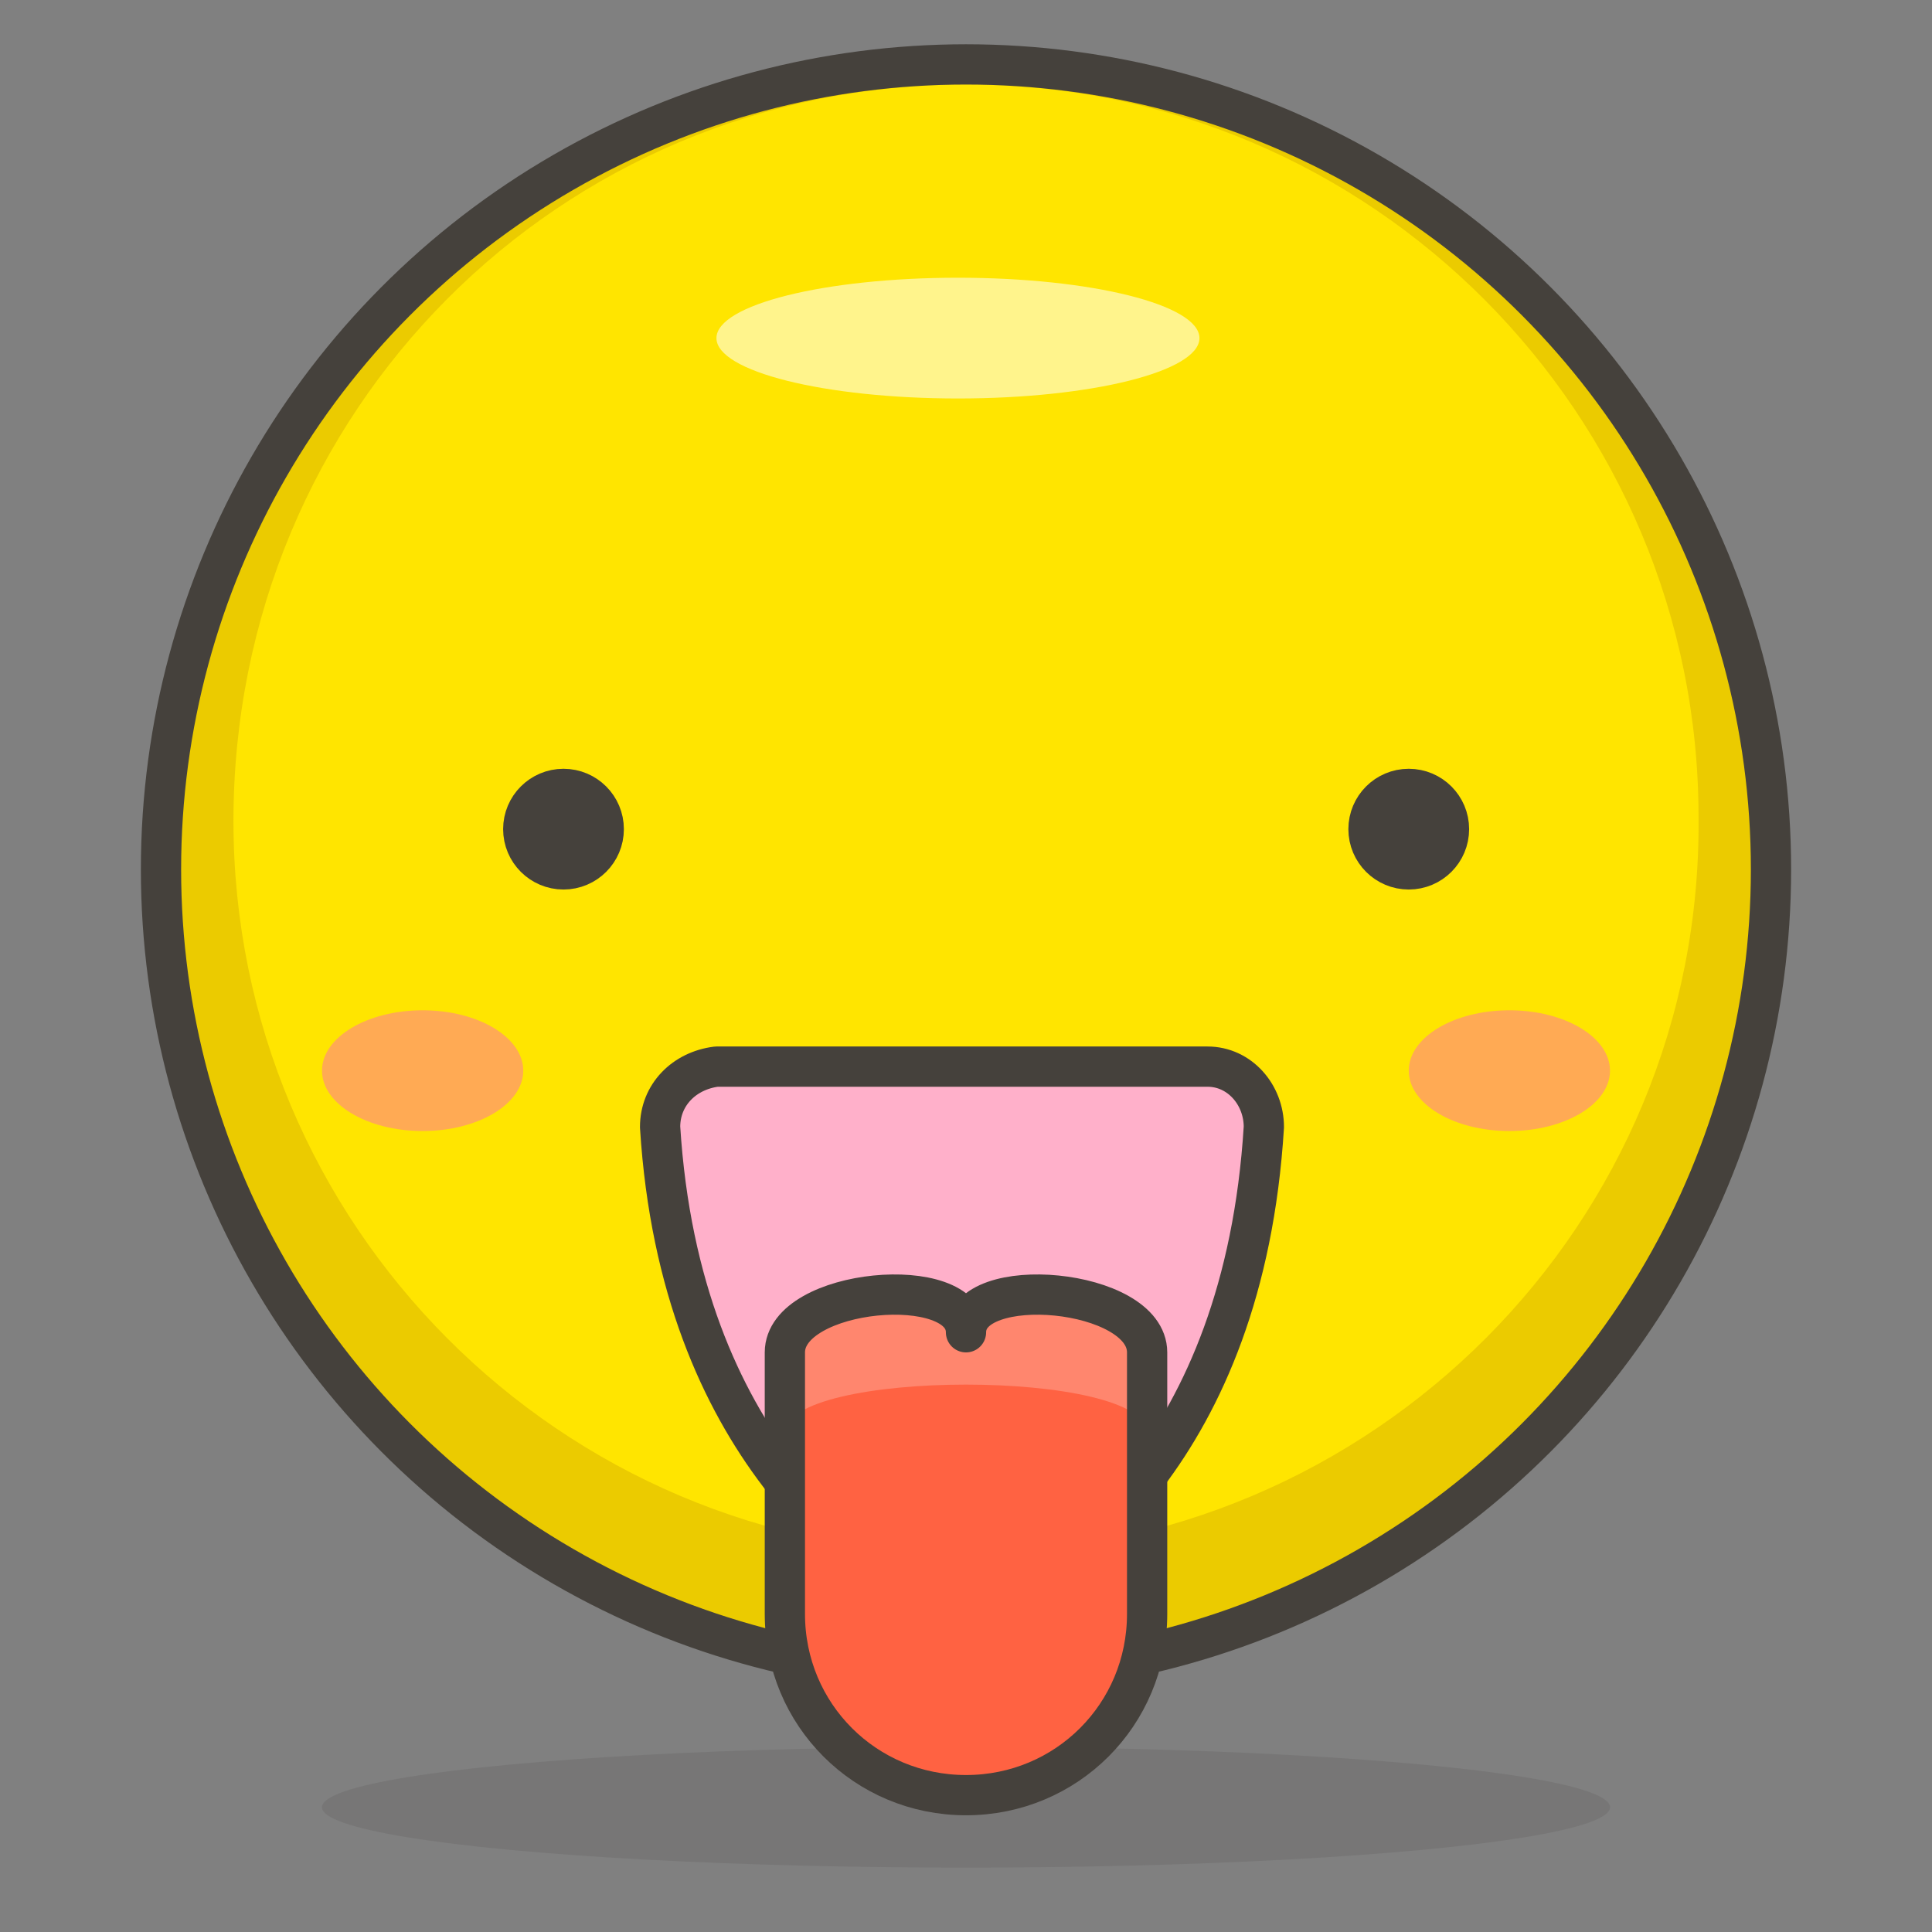 <svg xmlns="http://www.w3.org/2000/svg" viewBox="0 0 48 48"><rect x="0" y="0" width="48" height="48" fill="#808080" stroke="none"/><symbol id="New_Symbol_14" viewBox="-6.5 -6.5 13 13"><path fill="#ffd4c3" stroke="#504b46" stroke-linecap="round" stroke-linejoin="round" stroke-miterlimit="10" d="M0-6c2.2 0 4.1 1.5 4.7 3.5C6.3-2.5 6.4 0 5 0v1c0 2.8-2.2 5-5 5s-5-2.2-5-5V0c-1.4 0-1.3-2.5.2-2.5C-4.1-4.5-2.2-6 0-6z"/><circle cx="-1.6" cy="-.1" r=".1" fill="#ffc258"/><path fill="#4f4b45" d="M-1.6.5c-.3 0-.6-.3-.6-.6s.2-.7.6-.7c.3 0 .6.3.6.7s-.3.6-.6.6z"/><circle cx="1.6" cy="-.1" r=".1" fill="#ffc258"/><path fill="#4f4b45" d="M1.6.5C1.3.5 1 .2 1-.1s.3-.6.6-.6.6.3.6.6-.2.6-.6.6z"/><circle cx="-3" cy="-1.5" r=".5" fill="#fabfa5"/><circle cx="3" cy="-1.5" r=".5" fill="#fabfa5"/><path fill="none" stroke="#504b46" stroke-linecap="round" stroke-linejoin="round" stroke-miterlimit="10" d="M-1.2-3c.8-.5 1.7-.5 2.5 0"/></symbol><g id="Icons"><g id="XMLID_623_"><circle id="XMLID_7479_" cx="24" cy="21.6" r="20" fill="#ffe500"/><path id="XMLID_7476_" fill="#ebcb00" d="M24 1.6c-11 0-20 9-20 20s9 20 20 20 20-9 20-20-9-20-20-20zm0 37c-10.1 0-18.2-8.2-18.2-18.2C5.8 10.2 13.9 2.1 24 2.1s18.2 8.2 18.2 18.2c.1 10.1-8.1 18.3-18.2 18.3z"/><ellipse id="XMLID_7475_" cx="23.8" cy="8.4" fill="#fff48c" rx="6" ry="1.5"/><circle id="XMLID_7474_" cx="24" cy="21.6" r="20" fill="none" stroke="#45413c" stroke-linecap="round" stroke-linejoin="round" stroke-miterlimit="10"/><ellipse id="XMLID_7473_" cx="24" cy="44.9" fill="#45413c" opacity=".15" rx="16" ry="1.5"/><ellipse id="XMLID_7472_" cx="37.5" cy="26.6" fill="#ffaa54" rx="2.5" ry="1.5"/><ellipse id="XMLID_7471_" cx="10.5" cy="26.6" fill="#ffaa54" rx="2.5" ry="1.5"/><g id="XMLID_7469_"><path id="XMLID_7470_" fill="#ffb0ca" stroke="#45413c" stroke-linecap="round" stroke-linejoin="round" stroke-miterlimit="10" d="M16.4 28c.5 8 5.1 11 6.8 12 .4.2.9.2 1.4 0 1.8-1 6.3-3.9 6.8-12 0-.8-.6-1.5-1.4-1.5H17.8c-.8.1-1.4.7-1.4 1.5z"/></g><g id="XMLID_7465_"><path id="XMLID_7468_" fill="#ff6242" d="M24 33.1c0-1.5 4.5-1.1 4.5.5v6.5c0 2.5-2 4.5-4.5 4.5s-4.5-2-4.5-4.5v-6.5c0-1.6 4.5-2 4.5-.5z"/><path id="XMLID_7467_" fill="#ff866e" d="M24 33.1c0-1.5-4.5-1.1-4.5.5v2c0-1.6 9-1.6 9 0v-2c0-1.6-4.5-2-4.5-.5z"/><path id="XMLID_7466_" fill="none" stroke="#45413c" stroke-linecap="round" stroke-linejoin="round" stroke-miterlimit="10" d="M24 33.1c0-1.5 4.5-1.1 4.5.5v6.5c0 2.5-2 4.5-4.5 4.5s-4.5-2-4.5-4.5v-6.5c0-1.6 4.5-2 4.5-.5z"/></g><circle id="XMLID_7464_" cx="14" cy="20.6" r="1" fill="#45413c" stroke="#45413c" stroke-linecap="round" stroke-linejoin="round" stroke-miterlimit="10"/><circle id="XMLID_7463_" cx="35" cy="20.6" r="1" fill="#45413c" stroke="#45413c" stroke-linecap="round" stroke-linejoin="round" stroke-miterlimit="10"/></g></g></svg>